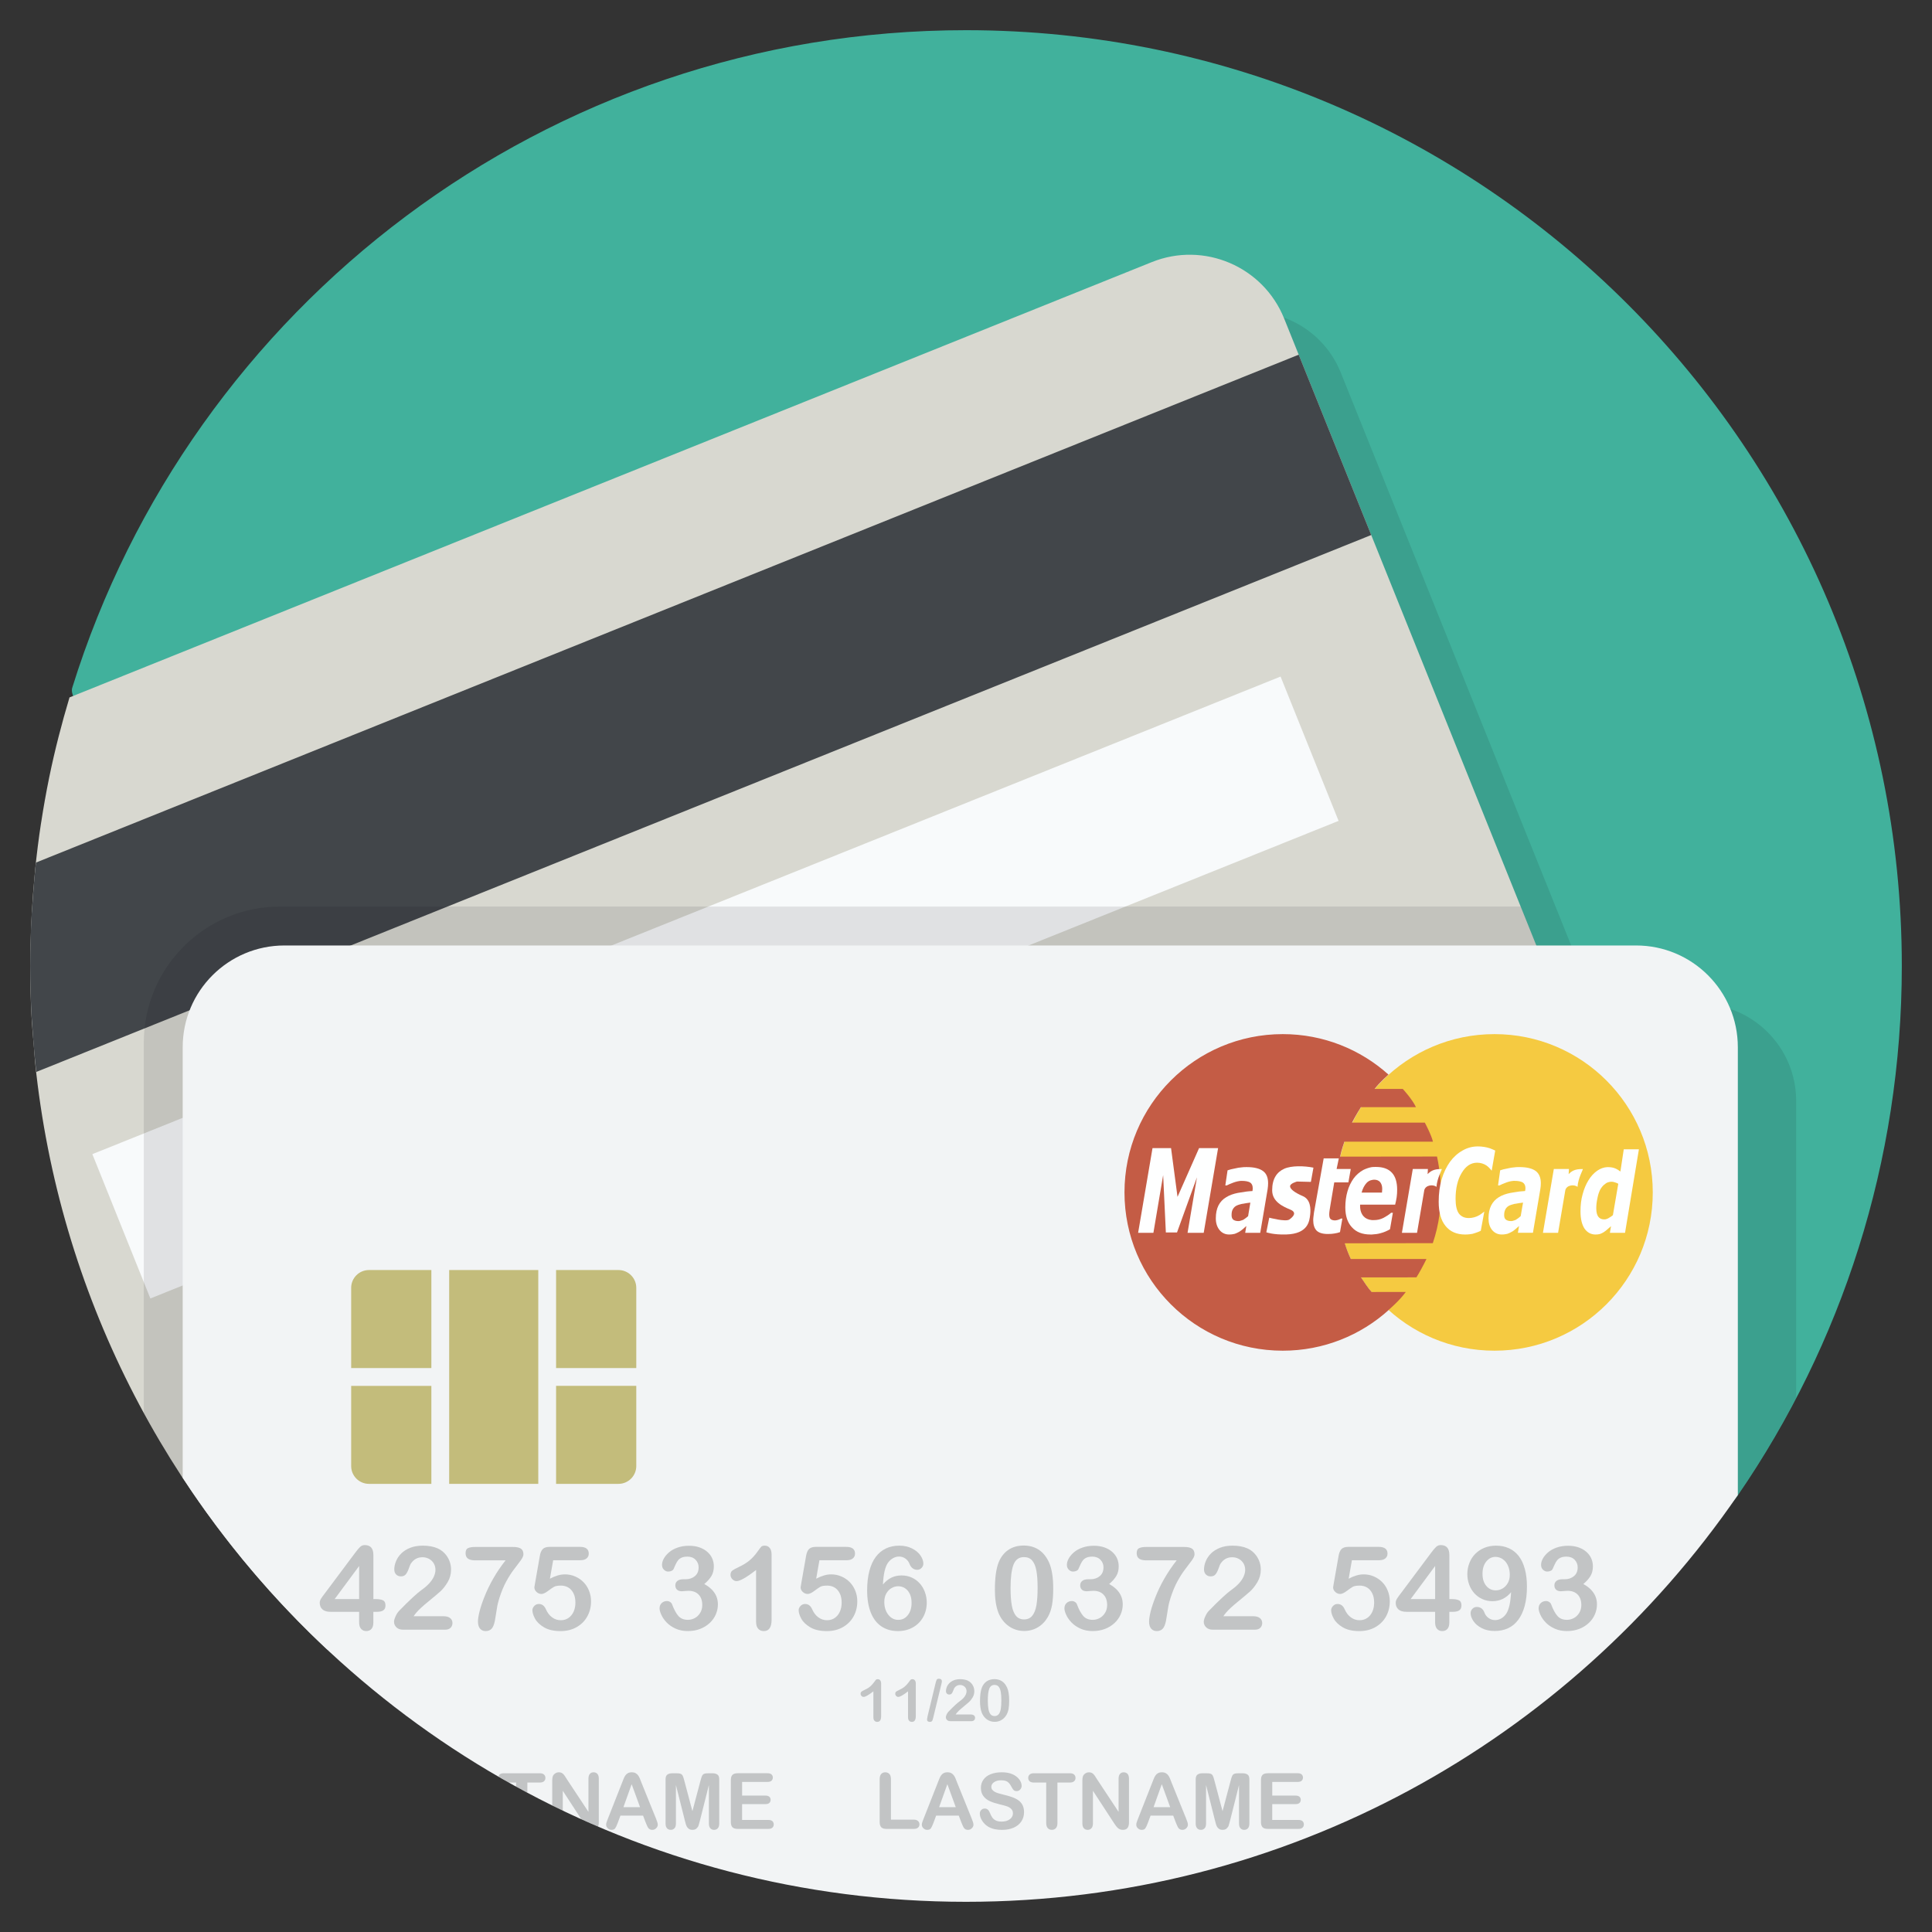 <?xml version="1.0" ?><!DOCTYPE svg  PUBLIC '-//W3C//DTD SVG 1.1//EN'  'http://www.w3.org/Graphics/SVG/1.1/DTD/svg11.dtd'><svg enable-background="new 0 0 128 128" id="Слой_1" version="1.1" viewBox="0 0 128 128" xml:space="preserve" xmlns="http://www.w3.org/2000/svg" xmlns:xlink="http://www.w3.org/1999/xlink"><rect x="0" y="0" width="128" height="128" fill="#333333" stroke="none"/><g><path d="M64,2C36.179,2,12.637,20.325,4.787,45.563c-1.812,5.824,99.182,69.766,110.356,53.494   C121.992,89.086,126,77.011,126,64C126,29.758,98.242,2,64,2z" fill="#41B19C"/><path d="M64,126c23.919,0,44.66-13.553,55-33.39V72.942c0-3.557-2.883-6.44-6.44-6.44h-6.912   L88.83,24.688c-1.327-3.3-5.078-4.898-8.377-3.571L3.133,52.215c-0.086,0.447-0.164,0.897-0.241,1.348   c-0.073,0.438-0.154,0.874-0.218,1.315c-0.068,0.459-0.119,0.924-0.176,1.386c-0.068,0.547-0.142,1.092-0.196,1.643   c-0.048,0.497-0.077,1-0.114,1.5c-0.037,0.506-0.084,1.009-0.11,1.519C2.028,61.945,2,62.969,2,64C2,98.242,29.758,126,64,126z" fill="#05090C" opacity="0.1"/><path d="M104.266,68.808L85.079,21.105c-1.39-3.455-5.317-5.129-8.771-3.739L4.605,46.205   c-0.515,1.723-0.969,3.472-1.335,5.254c-0.007,0.036-0.014,0.072-0.022,0.107c-0.193,0.948-0.363,1.903-0.512,2.866   c-0.009,0.058-0.02,0.116-0.029,0.175c-0.145,0.954-0.265,1.916-0.366,2.883c-0.02,0.192-0.034,0.385-0.053,0.577   c-0.072,0.759-0.13,1.522-0.174,2.288C2.1,60.617,2.084,60.878,2.072,61.14C2.029,62.088,2,63.041,2,64   c0,1.086,0.03,2.166,0.084,3.239c0.038,0.732,0.103,1.456,0.166,2.18c0.027,0.32,0.043,0.644,0.075,0.963   c1.565,15.309,8.71,28.959,19.356,38.91l78.845-31.712C103.981,76.19,105.655,72.263,104.266,68.808z" fill="#D8D8D0"/><path d="M86.042,23.499L2.385,57.146c-0.006,0.053-0.014,0.106-0.02,0.159c-0.099,0.938-0.174,1.883-0.234,2.832   c-0.01,0.157-0.027,0.311-0.036,0.468C2.034,61.729,2,62.86,2,64c0,1.165,0.036,2.321,0.102,3.469   c0.008,0.142,0.023,0.282,0.032,0.423c0.063,0.993,0.145,1.98,0.251,2.96c0.006,0.056,0.015,0.111,0.021,0.166l88.441-35.572   L86.042,23.499z" fill="#42464A"/><rect fill="#F8FAFB" height="84.83" transform="matrix(-0.373 -0.928 0.928 -0.373 4.359 133.795)" width="10.303" x="42.226" y="23.01"/><path d="M104.379,69.089l-3.63-9.026H18.543c-4.971,0-9.015,4.044-9.015,9.015v24.553   c3.195,5.86,7.316,11.139,12.154,15.661l79.126-31.825C104.107,76.14,105.706,72.389,104.379,69.089z" fill="#05090C" opacity="0.1"/><path d="M64,126c21.231,0,39.961-10.677,51.136-26.948v-29.67c0-3.724-3.019-6.742-6.742-6.742H18.846   c-3.724,0-6.742,3.019-6.742,6.742v28.527C23.176,114.82,42.277,126,64,126z" fill="#F2F4F5"/><rect fill="#C3BC7B" height="14.167" width="5.903" x="29.759" y="84.143"/><path d="M40.974,84.143h-4.132v6.493h5.313v-5.313C42.155,84.671,41.626,84.143,40.974,84.143z" fill="#C3BC7B"/><path d="M36.842,98.31h4.132c0.652,0,1.181-0.529,1.181-1.181v-5.313h-5.313V98.31z" fill="#C3BC7B"/><path d="M23.266,97.129c0,0.652,0.529,1.181,1.181,1.181h4.132v-6.493h-5.313V97.129z" fill="#C3BC7B"/><path d="M23.266,85.323v5.313h5.313v-6.493h-4.132C23.794,84.143,23.266,84.671,23.266,85.323z" fill="#C3BC7B"/><g opacity="0.2"><path d="M25.366,106.022c-0.117-0.053-0.272-0.079-0.466-0.079h-0.162v-2.92c0-0.438-0.191-0.657-0.574-0.657    c-0.118,0-0.219,0.04-0.304,0.119c-0.084,0.079-0.192,0.207-0.323,0.383l-2,2.675c-0.055,0.073-0.102,0.135-0.14,0.185    c-0.038,0.05-0.074,0.103-0.109,0.157s-0.062,0.106-0.079,0.155c-0.018,0.049-0.026,0.097-0.026,0.145    c0,0.186,0.06,0.333,0.179,0.441c0.12,0.108,0.299,0.162,0.538,0.162h1.894v0.702c0,0.189,0.043,0.331,0.13,0.428    c0.087,0.097,0.201,0.145,0.341,0.145c0.143,0,0.258-0.047,0.343-0.141c0.086-0.094,0.128-0.238,0.128-0.432v-0.702h0.23    c0.191,0,0.335-0.033,0.43-0.1s0.143-0.173,0.143-0.319C25.541,106.191,25.483,106.075,25.366,106.022z M23.794,105.943h-1.622    l1.622-2.192V105.943z" fill="#020507"/><path d="M29.375,107.079h-1.97c0.063-0.096,0.125-0.177,0.185-0.245c0.141-0.171,0.401-0.411,0.779-0.721    c0.379-0.309,0.648-0.536,0.809-0.681c0.161-0.145,0.319-0.345,0.474-0.6c0.155-0.255,0.232-0.539,0.232-0.851    c0-0.199-0.037-0.391-0.111-0.575c-0.074-0.185-0.178-0.348-0.311-0.489s-0.288-0.252-0.464-0.332    c-0.272-0.121-0.6-0.181-0.985-0.181c-0.319,0-0.598,0.047-0.836,0.142c-0.238,0.094-0.434,0.218-0.589,0.372    c-0.155,0.153-0.271,0.324-0.349,0.513s-0.117,0.37-0.117,0.543c0,0.143,0.042,0.257,0.125,0.34s0.187,0.125,0.313,0.125    c0.143,0,0.252-0.045,0.326-0.136c0.074-0.091,0.141-0.22,0.2-0.389c0.059-0.169,0.101-0.272,0.126-0.309    c0.189-0.289,0.448-0.434,0.777-0.434c0.156,0,0.3,0.035,0.432,0.106c0.132,0.07,0.236,0.169,0.313,0.296    c0.077,0.127,0.115,0.271,0.115,0.432c0,0.148-0.036,0.3-0.108,0.455c-0.072,0.155-0.176,0.306-0.313,0.453    s-0.309,0.294-0.515,0.44c-0.116,0.078-0.308,0.241-0.577,0.489c-0.269,0.248-0.571,0.545-0.906,0.892    c-0.081,0.086-0.155,0.203-0.223,0.353c-0.068,0.15-0.102,0.27-0.102,0.36c0,0.141,0.053,0.263,0.159,0.368    c0.106,0.104,0.253,0.157,0.441,0.157h2.777c0.166,0,0.29-0.043,0.372-0.128s0.123-0.19,0.123-0.313    c0-0.138-0.052-0.248-0.155-0.328C29.721,107.119,29.571,107.079,29.375,107.079z" fill="#020507"/><path d="M33.989,102.49h-2.513c-0.199,0-0.353,0.025-0.464,0.076c-0.111,0.05-0.166,0.162-0.166,0.336    c0,0.164,0.052,0.284,0.157,0.36s0.262,0.115,0.474,0.115h2.019c-0.317,0.402-0.591,0.807-0.821,1.213s-0.422,0.802-0.575,1.189    s-0.264,0.718-0.332,0.994c-0.068,0.277-0.102,0.496-0.102,0.657c0,0.209,0.047,0.367,0.14,0.474    c0.093,0.107,0.216,0.16,0.37,0.16c0.161,0,0.29-0.05,0.387-0.149c0.097-0.099,0.172-0.277,0.224-0.534    c0.023-0.111,0.049-0.27,0.079-0.479s0.058-0.379,0.083-0.509c0.025-0.131,0.068-0.296,0.128-0.494    c0.143-0.45,0.301-0.831,0.474-1.143c0.172-0.312,0.34-0.573,0.502-0.783c0.162-0.21,0.307-0.402,0.434-0.575    c0.127-0.174,0.191-0.313,0.191-0.419c0-0.174-0.054-0.298-0.162-0.374C34.406,102.528,34.231,102.49,33.989,102.49z" fill="#020507"/><path d="M38.653,104.817c-0.158-0.16-0.343-0.285-0.553-0.375c-0.21-0.091-0.436-0.136-0.677-0.136    c-0.302,0-0.631,0.096-0.989,0.287l0.215-1.223h1.792c0.186,0,0.327-0.04,0.423-0.121s0.143-0.186,0.143-0.317    c0-0.299-0.196-0.449-0.589-0.449h-1.992c-0.216,0-0.372,0.049-0.468,0.147c-0.096,0.098-0.161,0.255-0.196,0.472l-0.317,1.807    c-0.028,0.159-0.042,0.244-0.042,0.257c0,0.113,0.048,0.214,0.143,0.304s0.205,0.134,0.328,0.134c0.113,0,0.257-0.066,0.432-0.198    c0.175-0.132,0.309-0.225,0.402-0.277c0.093-0.053,0.248-0.079,0.464-0.079c0.176,0,0.336,0.042,0.479,0.126    c0.143,0.084,0.258,0.212,0.343,0.383c0.086,0.171,0.128,0.377,0.128,0.619c0,0.224-0.04,0.424-0.119,0.6    s-0.192,0.314-0.338,0.415c-0.146,0.101-0.316,0.151-0.509,0.151c-0.211,0-0.403-0.062-0.574-0.187s-0.307-0.299-0.407-0.523    c-0.103-0.244-0.26-0.366-0.472-0.366c-0.123,0-0.226,0.044-0.307,0.132c-0.082,0.088-0.123,0.181-0.123,0.279    c0,0.161,0.058,0.349,0.175,0.564c0.117,0.215,0.316,0.406,0.596,0.572c0.28,0.166,0.646,0.249,1.096,0.249    c0.402,0,0.758-0.088,1.066-0.264c0.308-0.176,0.544-0.414,0.707-0.713c0.164-0.299,0.245-0.631,0.245-0.996    c0-0.252-0.045-0.487-0.136-0.706C38.936,105.166,38.812,104.976,38.653,104.817z" fill="#020507"/><path d="M47.156,105.309c-0.135-0.136-0.3-0.257-0.496-0.362c0.204-0.171,0.36-0.346,0.47-0.526    c0.109-0.18,0.164-0.396,0.164-0.647c0-0.191-0.038-0.37-0.113-0.536s-0.187-0.312-0.336-0.438    c-0.148-0.126-0.323-0.222-0.524-0.289s-0.424-0.1-0.668-0.1c-0.279,0-0.532,0.04-0.758,0.119    c-0.226,0.079-0.416,0.184-0.568,0.315c-0.152,0.131-0.268,0.269-0.347,0.413c-0.079,0.145-0.119,0.282-0.119,0.413    c0,0.136,0.042,0.245,0.126,0.326c0.084,0.082,0.177,0.123,0.277,0.123c0.086,0,0.161-0.015,0.226-0.045    c0.065-0.03,0.111-0.072,0.136-0.125c0.043-0.098,0.09-0.202,0.141-0.313c0.052-0.111,0.106-0.201,0.164-0.272    s0.136-0.127,0.236-0.17c0.099-0.043,0.226-0.064,0.379-0.064c0.226,0,0.406,0.07,0.54,0.209c0.133,0.14,0.2,0.306,0.2,0.5    c0,0.254-0.084,0.449-0.251,0.585c-0.167,0.136-0.367,0.204-0.598,0.204h-0.155c-0.179,0-0.313,0.037-0.404,0.111    c-0.091,0.074-0.136,0.172-0.136,0.292c0,0.123,0.038,0.219,0.113,0.289c0.076,0.069,0.182,0.104,0.321,0.104    c0.03,0,0.098-0.005,0.204-0.015c0.106-0.01,0.184-0.015,0.234-0.015c0.287,0,0.511,0.084,0.672,0.251    c0.161,0.167,0.241,0.398,0.241,0.692c0,0.199-0.047,0.374-0.141,0.524c-0.094,0.151-0.214,0.265-0.358,0.341    s-0.295,0.115-0.451,0.115c-0.272,0-0.482-0.085-0.632-0.255s-0.29-0.43-0.421-0.779c-0.02-0.058-0.063-0.108-0.128-0.149    c-0.065-0.042-0.133-0.062-0.204-0.062c-0.141,0-0.258,0.045-0.353,0.134c-0.094,0.089-0.141,0.207-0.141,0.353    c0,0.113,0.04,0.257,0.119,0.43c0.079,0.174,0.196,0.341,0.351,0.504c0.155,0.162,0.352,0.297,0.591,0.406    s0.509,0.162,0.811,0.162c0.297,0,0.568-0.047,0.813-0.141c0.245-0.094,0.457-0.225,0.636-0.392s0.314-0.358,0.406-0.572    c0.092-0.214,0.138-0.435,0.138-0.664c0-0.191-0.034-0.369-0.102-0.534C47.392,105.595,47.29,105.445,47.156,105.309z" fill="#020507"/><path d="M50.678,102.404c-0.118,0-0.199,0.023-0.242,0.068c-0.043,0.045-0.135,0.166-0.275,0.362    c-0.141,0.196-0.302,0.374-0.485,0.532c-0.182,0.159-0.426,0.309-0.73,0.453c-0.204,0.096-0.346,0.174-0.426,0.234    c-0.081,0.06-0.121,0.155-0.121,0.283c0,0.111,0.041,0.208,0.123,0.292c0.082,0.084,0.175,0.126,0.281,0.126    c0.221,0,0.652-0.245,1.29-0.736v3.434c0,0.201,0.047,0.353,0.14,0.457s0.216,0.155,0.37,0.155c0.345,0,0.517-0.253,0.517-0.758    v-4.32c0-0.181-0.04-0.323-0.121-0.426S50.811,102.404,50.678,102.404z" fill="#020507"/><path d="M56.293,104.817c-0.158-0.16-0.343-0.285-0.553-0.375c-0.21-0.091-0.436-0.136-0.677-0.136    c-0.302,0-0.631,0.096-0.989,0.287l0.215-1.223h1.792c0.186,0,0.327-0.04,0.423-0.121s0.143-0.186,0.143-0.317    c0-0.299-0.196-0.449-0.589-0.449h-1.992c-0.216,0-0.372,0.049-0.468,0.147c-0.096,0.098-0.161,0.255-0.196,0.472l-0.317,1.807    c-0.028,0.159-0.042,0.244-0.042,0.257c0,0.113,0.048,0.214,0.143,0.304c0.096,0.089,0.205,0.134,0.328,0.134    c0.113,0,0.257-0.066,0.432-0.198c0.175-0.132,0.309-0.225,0.402-0.277c0.093-0.053,0.248-0.079,0.464-0.079    c0.176,0,0.336,0.042,0.479,0.126c0.143,0.084,0.258,0.212,0.343,0.383c0.086,0.171,0.128,0.377,0.128,0.619    c0,0.224-0.04,0.424-0.119,0.6s-0.192,0.314-0.338,0.415c-0.146,0.101-0.316,0.151-0.509,0.151c-0.211,0-0.402-0.062-0.573-0.187    c-0.171-0.125-0.307-0.299-0.408-0.523c-0.103-0.244-0.26-0.366-0.472-0.366c-0.123,0-0.226,0.044-0.307,0.132    c-0.082,0.088-0.123,0.181-0.123,0.279c0,0.161,0.058,0.349,0.175,0.564c0.117,0.215,0.316,0.406,0.596,0.572    c0.28,0.166,0.646,0.249,1.096,0.249c0.402,0,0.758-0.088,1.066-0.264c0.308-0.176,0.544-0.414,0.707-0.713    c0.164-0.299,0.245-0.631,0.245-0.996c0-0.252-0.045-0.487-0.136-0.706C56.576,105.166,56.451,104.976,56.293,104.817z" fill="#020507"/><path d="M60.924,104.892c-0.152-0.165-0.33-0.292-0.532-0.381c-0.203-0.089-0.423-0.134-0.662-0.134    c-0.249,0-0.474,0.049-0.675,0.147s-0.387,0.249-0.558,0.453c0.033-0.684,0.141-1.16,0.324-1.426    c0.091-0.131,0.202-0.235,0.334-0.311s0.265-0.115,0.398-0.115c0.166,0,0.312,0.046,0.438,0.138    c0.126,0.092,0.218,0.213,0.275,0.364c0.043,0.118,0.109,0.211,0.2,0.277c0.091,0.067,0.189,0.1,0.294,0.1    c0.121,0,0.22-0.042,0.298-0.126c0.078-0.084,0.117-0.178,0.117-0.281c0-0.171-0.062-0.35-0.187-0.536s-0.309-0.342-0.555-0.468    c-0.245-0.126-0.529-0.189-0.851-0.189c-0.335,0-0.633,0.063-0.894,0.189c-0.262,0.126-0.484,0.312-0.668,0.558    c-0.184,0.246-0.324,0.557-0.423,0.932c-0.098,0.375-0.147,0.8-0.147,1.275c0,0.584,0.081,1.077,0.243,1.481    s0.397,0.709,0.704,0.915c0.307,0.206,0.672,0.309,1.094,0.309c0.367,0,0.696-0.081,0.987-0.243s0.517-0.388,0.679-0.677    c0.162-0.289,0.243-0.611,0.243-0.966c0-0.244-0.042-0.478-0.125-0.702C61.194,105.251,61.076,105.057,60.924,104.892z     M60.145,107.009c-0.166,0.208-0.376,0.311-0.63,0.311c-0.267,0-0.488-0.113-0.664-0.34c-0.176-0.226-0.264-0.509-0.264-0.849    c0-0.211,0.043-0.396,0.13-0.553c0.087-0.157,0.201-0.277,0.343-0.36c0.142-0.083,0.291-0.125,0.447-0.125    c0.164,0,0.313,0.043,0.449,0.13c0.136,0.087,0.243,0.213,0.321,0.377c0.078,0.165,0.117,0.362,0.117,0.591    C60.394,106.529,60.311,106.801,60.145,107.009z" fill="#020507"/><path d="M69.086,102.892c-0.16-0.162-0.345-0.286-0.557-0.37c-0.211-0.084-0.446-0.126-0.706-0.126    c-0.392,0-0.73,0.095-1.013,0.285c-0.283,0.19-0.499,0.466-0.647,0.828c-0.086,0.219-0.148,0.48-0.189,0.785    c-0.04,0.304-0.06,0.646-0.06,1.026c0,0.294,0.018,0.568,0.055,0.821c0.036,0.253,0.094,0.484,0.172,0.692    c0.153,0.382,0.382,0.682,0.685,0.898c0.303,0.216,0.646,0.325,1.028,0.325c0.332,0,0.634-0.081,0.906-0.242    c0.272-0.161,0.493-0.39,0.664-0.687c0.136-0.241,0.229-0.511,0.279-0.807c0.05-0.297,0.076-0.651,0.076-1.064    c0-0.76-0.096-1.347-0.287-1.762C69.38,103.255,69.245,103.055,69.086,102.892z M68.665,106.358    c-0.053,0.299-0.145,0.529-0.275,0.69s-0.312,0.242-0.543,0.242c-0.224,0-0.401-0.077-0.532-0.232    c-0.131-0.155-0.224-0.383-0.279-0.685c-0.055-0.302-0.083-0.689-0.083-1.162c0-0.697,0.065-1.212,0.194-1.547    c0.13-0.335,0.36-0.502,0.692-0.502c0.231,0,0.413,0.075,0.543,0.224c0.131,0.15,0.224,0.371,0.279,0.664    c0.055,0.293,0.083,0.67,0.083,1.13C68.744,105.666,68.718,106.059,68.665,106.358z" fill="#020507"/><path d="M73.979,105.309c-0.135-0.136-0.3-0.257-0.496-0.362c0.204-0.171,0.36-0.346,0.47-0.526    s0.164-0.396,0.164-0.647c0-0.191-0.038-0.37-0.113-0.536c-0.075-0.166-0.187-0.312-0.336-0.438    c-0.148-0.126-0.323-0.222-0.524-0.289s-0.424-0.1-0.668-0.1c-0.279,0-0.532,0.04-0.758,0.119s-0.416,0.184-0.568,0.315    s-0.268,0.269-0.347,0.413c-0.079,0.145-0.119,0.282-0.119,0.413c0,0.136,0.042,0.245,0.126,0.326    c0.084,0.082,0.177,0.123,0.277,0.123c0.086,0,0.161-0.015,0.226-0.045c0.065-0.03,0.111-0.072,0.136-0.125    c0.043-0.098,0.09-0.202,0.141-0.313c0.052-0.111,0.106-0.201,0.164-0.272s0.136-0.127,0.236-0.17    c0.099-0.043,0.226-0.064,0.379-0.064c0.226,0,0.406,0.07,0.54,0.209c0.133,0.14,0.2,0.306,0.2,0.5    c0,0.254-0.084,0.449-0.251,0.585c-0.167,0.136-0.367,0.204-0.598,0.204h-0.155c-0.179,0-0.313,0.037-0.404,0.111    c-0.091,0.074-0.136,0.172-0.136,0.292c0,0.123,0.038,0.219,0.113,0.289c0.075,0.069,0.182,0.104,0.321,0.104    c0.03,0,0.098-0.005,0.204-0.015c0.106-0.01,0.184-0.015,0.234-0.015c0.287,0,0.511,0.084,0.672,0.251    c0.161,0.167,0.242,0.398,0.242,0.692c0,0.199-0.047,0.374-0.142,0.524c-0.094,0.151-0.214,0.265-0.358,0.341    c-0.145,0.077-0.295,0.115-0.451,0.115c-0.272,0-0.482-0.085-0.632-0.255c-0.15-0.17-0.29-0.43-0.421-0.779    c-0.02-0.058-0.063-0.108-0.128-0.149c-0.065-0.042-0.133-0.062-0.204-0.062c-0.141,0-0.258,0.045-0.353,0.134    c-0.094,0.089-0.141,0.207-0.141,0.353c0,0.113,0.04,0.257,0.119,0.43c0.079,0.174,0.196,0.341,0.351,0.504    c0.155,0.162,0.352,0.297,0.59,0.406c0.239,0.108,0.509,0.162,0.811,0.162c0.297,0,0.568-0.047,0.813-0.141    c0.245-0.094,0.457-0.225,0.636-0.392s0.314-0.358,0.406-0.572s0.138-0.435,0.138-0.664c0-0.191-0.034-0.369-0.102-0.534    C74.215,105.595,74.114,105.445,73.979,105.309z" fill="#020507"/><path d="M78.452,102.49h-2.513c-0.199,0-0.353,0.025-0.464,0.076c-0.111,0.05-0.166,0.162-0.166,0.336    c0,0.164,0.052,0.284,0.157,0.36c0.104,0.077,0.262,0.115,0.474,0.115h2.019c-0.317,0.402-0.59,0.807-0.821,1.213    s-0.422,0.802-0.575,1.189s-0.264,0.718-0.332,0.994c-0.068,0.277-0.102,0.496-0.102,0.657c0,0.209,0.047,0.367,0.14,0.474    c0.093,0.107,0.216,0.16,0.37,0.16c0.161,0,0.29-0.05,0.387-0.149s0.172-0.277,0.224-0.534c0.023-0.111,0.049-0.27,0.079-0.479    c0.03-0.209,0.058-0.379,0.083-0.509c0.025-0.131,0.068-0.296,0.128-0.494c0.143-0.45,0.301-0.831,0.474-1.143    c0.172-0.312,0.34-0.573,0.502-0.783c0.162-0.21,0.307-0.402,0.434-0.575s0.191-0.313,0.191-0.419    c0-0.174-0.054-0.298-0.162-0.374C78.869,102.528,78.694,102.49,78.452,102.49z" fill="#020507"/><path d="M83.022,107.079h-1.97c0.063-0.096,0.125-0.177,0.185-0.245c0.141-0.171,0.401-0.411,0.779-0.721    c0.379-0.309,0.648-0.536,0.809-0.681c0.161-0.145,0.319-0.345,0.474-0.6c0.155-0.255,0.232-0.539,0.232-0.851    c0-0.199-0.037-0.391-0.111-0.575c-0.074-0.185-0.178-0.348-0.311-0.489s-0.288-0.252-0.464-0.332    c-0.272-0.121-0.6-0.181-0.985-0.181c-0.319,0-0.598,0.047-0.836,0.142c-0.238,0.094-0.434,0.218-0.589,0.372    c-0.155,0.153-0.271,0.324-0.349,0.513s-0.117,0.37-0.117,0.543c0,0.143,0.042,0.257,0.125,0.34s0.187,0.125,0.313,0.125    c0.143,0,0.252-0.045,0.326-0.136c0.074-0.091,0.141-0.22,0.2-0.389c0.059-0.169,0.101-0.272,0.126-0.309    c0.189-0.289,0.448-0.434,0.777-0.434c0.156,0,0.3,0.035,0.432,0.106c0.132,0.07,0.236,0.169,0.313,0.296    c0.077,0.127,0.115,0.271,0.115,0.432c0,0.148-0.036,0.3-0.108,0.455c-0.072,0.155-0.176,0.306-0.313,0.453    s-0.309,0.294-0.515,0.44c-0.116,0.078-0.308,0.241-0.577,0.489c-0.269,0.248-0.571,0.545-0.906,0.892    c-0.081,0.086-0.155,0.203-0.223,0.353c-0.068,0.15-0.102,0.27-0.102,0.36c0,0.141,0.053,0.263,0.159,0.368    c0.106,0.104,0.253,0.157,0.441,0.157h2.777c0.166,0,0.29-0.043,0.372-0.128s0.123-0.19,0.123-0.313    c0-0.138-0.052-0.248-0.155-0.328C83.368,107.119,83.218,107.079,83.022,107.079z" fill="#020507"/><path d="M91.572,104.817c-0.159-0.16-0.343-0.285-0.553-0.375c-0.21-0.091-0.436-0.136-0.677-0.136    c-0.302,0-0.631,0.096-0.989,0.287l0.215-1.223h1.792c0.186,0,0.327-0.04,0.423-0.121s0.143-0.186,0.143-0.317    c0-0.299-0.196-0.449-0.589-0.449h-1.992c-0.216,0-0.372,0.049-0.468,0.147c-0.096,0.098-0.161,0.255-0.196,0.472l-0.317,1.807    c-0.028,0.159-0.042,0.244-0.042,0.257c0,0.113,0.048,0.214,0.143,0.304c0.096,0.089,0.205,0.134,0.328,0.134    c0.113,0,0.257-0.066,0.432-0.198c0.175-0.132,0.309-0.225,0.402-0.277c0.093-0.053,0.248-0.079,0.464-0.079    c0.176,0,0.336,0.042,0.479,0.126c0.143,0.084,0.258,0.212,0.343,0.383c0.086,0.171,0.128,0.377,0.128,0.619    c0,0.224-0.04,0.424-0.119,0.6s-0.192,0.314-0.338,0.415c-0.146,0.101-0.316,0.151-0.509,0.151c-0.211,0-0.402-0.062-0.573-0.187    c-0.171-0.125-0.307-0.299-0.408-0.523c-0.103-0.244-0.26-0.366-0.472-0.366c-0.123,0-0.226,0.044-0.307,0.132    c-0.082,0.088-0.123,0.181-0.123,0.279c0,0.161,0.059,0.349,0.175,0.564c0.117,0.215,0.316,0.406,0.596,0.572    c0.281,0.166,0.646,0.249,1.096,0.249c0.402,0,0.758-0.088,1.066-0.264s0.544-0.414,0.707-0.713    c0.164-0.299,0.245-0.631,0.245-0.996c0-0.252-0.045-0.487-0.136-0.706C91.855,105.166,91.73,104.976,91.572,104.817z" fill="#020507"/><path d="M96.652,106.022c-0.117-0.053-0.272-0.079-0.466-0.079h-0.162v-2.92c0-0.438-0.191-0.657-0.574-0.657    c-0.118,0-0.219,0.04-0.304,0.119c-0.084,0.079-0.192,0.207-0.323,0.383l-2,2.675c-0.055,0.073-0.102,0.135-0.14,0.185    c-0.038,0.05-0.074,0.103-0.109,0.157s-0.062,0.106-0.079,0.155c-0.018,0.049-0.026,0.097-0.026,0.145    c0,0.186,0.06,0.333,0.179,0.441c0.12,0.108,0.299,0.162,0.538,0.162h1.894v0.702c0,0.189,0.043,0.331,0.13,0.428    c0.087,0.097,0.201,0.145,0.341,0.145c0.143,0,0.258-0.047,0.343-0.141c0.086-0.094,0.128-0.238,0.128-0.432v-0.702h0.23    c0.191,0,0.335-0.033,0.43-0.1s0.143-0.173,0.143-0.319C96.828,106.191,96.769,106.075,96.652,106.022z M95.081,105.943h-1.622    l1.622-2.192V105.943z" fill="#020507"/><path d="M100.623,103.096c-0.174-0.225-0.387-0.397-0.641-0.515c-0.254-0.118-0.543-0.177-0.868-0.177    c-0.282,0-0.539,0.048-0.772,0.143c-0.233,0.096-0.433,0.229-0.602,0.4c-0.169,0.171-0.298,0.373-0.389,0.606    c-0.091,0.233-0.136,0.479-0.136,0.738c0,0.241,0.04,0.472,0.121,0.692s0.196,0.413,0.345,0.577    c0.15,0.165,0.327,0.293,0.532,0.385s0.426,0.138,0.662,0.138c0.249,0,0.476-0.05,0.681-0.149    c0.205-0.099,0.391-0.247,0.557-0.443c-0.035,0.682-0.143,1.157-0.324,1.426c-0.091,0.133-0.2,0.236-0.328,0.309    c-0.128,0.073-0.264,0.109-0.407,0.109c-0.161,0-0.306-0.046-0.434-0.138c-0.128-0.092-0.22-0.213-0.275-0.364    c-0.045-0.123-0.112-0.216-0.2-0.277c-0.088-0.062-0.187-0.092-0.298-0.092c-0.121,0-0.22,0.042-0.298,0.125    c-0.078,0.083-0.117,0.177-0.117,0.283c0,0.171,0.063,0.349,0.189,0.534c0.126,0.185,0.309,0.34,0.551,0.464    s0.526,0.187,0.853,0.187c0.332,0,0.629-0.061,0.891-0.183c0.262-0.122,0.486-0.308,0.673-0.558c0.187-0.25,0.33-0.56,0.428-0.928    c0.098-0.369,0.147-0.794,0.147-1.277c0-0.433-0.047-0.82-0.14-1.162C100.93,103.605,100.797,103.321,100.623,103.096z     M99.893,104.886c-0.089,0.156-0.205,0.275-0.347,0.357c-0.142,0.082-0.291,0.123-0.447,0.123c-0.254,0-0.464-0.099-0.63-0.298    s-0.249-0.465-0.249-0.8c0-0.337,0.083-0.608,0.249-0.813s0.368-0.307,0.607-0.307c0.138,0,0.266,0.03,0.383,0.091    c0.117,0.06,0.218,0.143,0.302,0.249c0.084,0.106,0.15,0.231,0.196,0.375c0.047,0.145,0.07,0.302,0.07,0.474    C100.027,104.547,99.983,104.73,99.893,104.886z" fill="#020507"/><path d="M105.395,105.309c-0.135-0.136-0.3-0.257-0.496-0.362c0.204-0.171,0.36-0.346,0.47-0.526    c0.109-0.18,0.164-0.396,0.164-0.647c0-0.191-0.038-0.37-0.113-0.536c-0.075-0.166-0.187-0.312-0.336-0.438    c-0.148-0.126-0.323-0.222-0.524-0.289s-0.424-0.1-0.668-0.1c-0.279,0-0.532,0.04-0.758,0.119    c-0.226,0.079-0.416,0.184-0.568,0.315c-0.152,0.131-0.268,0.269-0.347,0.413c-0.079,0.145-0.119,0.282-0.119,0.413    c0,0.136,0.042,0.245,0.126,0.326s0.177,0.123,0.277,0.123c0.086,0,0.161-0.015,0.226-0.045c0.065-0.03,0.111-0.072,0.136-0.125    c0.043-0.098,0.09-0.202,0.142-0.313c0.052-0.111,0.106-0.201,0.164-0.272s0.136-0.127,0.236-0.17    c0.099-0.043,0.226-0.064,0.379-0.064c0.226,0,0.406,0.07,0.54,0.209c0.133,0.14,0.2,0.306,0.2,0.5    c0,0.254-0.084,0.449-0.251,0.585c-0.167,0.136-0.367,0.204-0.598,0.204h-0.155c-0.179,0-0.313,0.037-0.404,0.111    c-0.091,0.074-0.136,0.172-0.136,0.292c0,0.123,0.038,0.219,0.113,0.289c0.076,0.069,0.182,0.104,0.321,0.104    c0.03,0,0.098-0.005,0.204-0.015c0.106-0.01,0.184-0.015,0.234-0.015c0.287,0,0.511,0.084,0.672,0.251s0.241,0.398,0.241,0.692    c0,0.199-0.047,0.374-0.141,0.524c-0.094,0.151-0.214,0.265-0.358,0.341c-0.145,0.077-0.295,0.115-0.451,0.115    c-0.272,0-0.482-0.085-0.632-0.255s-0.29-0.43-0.421-0.779c-0.02-0.058-0.063-0.108-0.128-0.149    c-0.065-0.042-0.133-0.062-0.204-0.062c-0.141,0-0.258,0.045-0.353,0.134c-0.094,0.089-0.141,0.207-0.141,0.353    c0,0.113,0.04,0.257,0.119,0.43c0.079,0.174,0.196,0.341,0.351,0.504c0.155,0.162,0.352,0.297,0.591,0.406    s0.509,0.162,0.811,0.162c0.297,0,0.568-0.047,0.813-0.141c0.245-0.094,0.457-0.225,0.636-0.392s0.314-0.358,0.406-0.572    c0.092-0.214,0.138-0.435,0.138-0.664c0-0.191-0.034-0.369-0.102-0.534C105.63,105.595,105.529,105.445,105.395,105.309z" fill="#020507"/><path d="M58.157,111.25c-0.059,0-0.099,0.011-0.121,0.034s-0.067,0.083-0.138,0.181    c-0.07,0.098-0.152,0.187-0.243,0.266c-0.091,0.079-0.213,0.155-0.365,0.226c-0.102,0.048-0.173,0.087-0.213,0.117    c-0.04,0.03-0.06,0.077-0.06,0.141c0,0.055,0.02,0.104,0.061,0.147c0.041,0.042,0.088,0.063,0.141,0.063    c0.111,0,0.326-0.123,0.645-0.368v1.717c0,0.101,0.023,0.177,0.07,0.228c0.047,0.052,0.108,0.077,0.185,0.077    c0.172,0,0.258-0.126,0.258-0.379v-2.16c0-0.091-0.02-0.162-0.06-0.213C58.277,111.276,58.224,111.25,58.157,111.25z" fill="#020507"/><path d="M60.453,111.25c-0.059,0-0.099,0.011-0.121,0.034s-0.067,0.083-0.138,0.181s-0.152,0.187-0.243,0.266    c-0.091,0.079-0.213,0.155-0.365,0.226c-0.102,0.048-0.173,0.087-0.213,0.117c-0.04,0.03-0.06,0.077-0.06,0.141    c0,0.055,0.02,0.104,0.061,0.147c0.041,0.042,0.088,0.063,0.141,0.063c0.111,0,0.326-0.123,0.645-0.368v1.717    c0,0.101,0.023,0.177,0.07,0.228c0.047,0.052,0.108,0.077,0.185,0.077c0.172,0,0.258-0.126,0.258-0.379v-2.16    c0-0.091-0.02-0.162-0.06-0.213C60.573,111.276,60.52,111.25,60.453,111.25z" fill="#020507"/><path d="M62.208,111.22c-0.073,0-0.122,0.021-0.147,0.064c-0.025,0.043-0.052,0.122-0.079,0.238l-0.526,2.175    c-0.025,0.116-0.038,0.188-0.038,0.217c0,0.111,0.064,0.166,0.192,0.166c0.052,0,0.091-0.012,0.118-0.035    c0.027-0.023,0.048-0.056,0.06-0.097c0.014-0.042,0.029-0.098,0.047-0.17l0.528-2.175c0.026-0.103,0.04-0.174,0.04-0.213    c0-0.053-0.017-0.094-0.05-0.125C62.318,111.235,62.271,111.22,62.208,111.22z" fill="#020507"/><path d="M64.298,113.588h-0.985c0.031-0.048,0.062-0.089,0.092-0.123c0.07-0.086,0.2-0.206,0.39-0.36    c0.189-0.155,0.324-0.268,0.404-0.341c0.081-0.072,0.159-0.172,0.237-0.299c0.077-0.128,0.116-0.27,0.116-0.426    c0-0.099-0.019-0.196-0.055-0.287c-0.038-0.093-0.089-0.174-0.156-0.245s-0.144-0.126-0.232-0.166    c-0.136-0.06-0.3-0.091-0.492-0.091c-0.16,0-0.299,0.023-0.418,0.071c-0.119,0.047-0.218,0.109-0.294,0.185    c-0.078,0.077-0.136,0.162-0.175,0.257c-0.039,0.094-0.058,0.185-0.058,0.272c0,0.072,0.021,0.128,0.062,0.17    s0.094,0.062,0.157,0.062c0.072,0,0.126-0.023,0.163-0.068s0.07-0.11,0.101-0.194c0.029-0.084,0.05-0.136,0.063-0.155    c0.094-0.145,0.224-0.217,0.389-0.217c0.078,0,0.15,0.018,0.216,0.053c0.065,0.035,0.118,0.085,0.156,0.148    c0.038,0.064,0.058,0.135,0.058,0.216c0,0.074-0.018,0.15-0.054,0.227c-0.035,0.078-0.088,0.153-0.156,0.226    c-0.069,0.074-0.155,0.147-0.258,0.22c-0.058,0.039-0.154,0.121-0.289,0.244c-0.135,0.125-0.286,0.273-0.453,0.447    c-0.04,0.043-0.077,0.102-0.111,0.176c-0.034,0.075-0.051,0.135-0.051,0.18c0,0.07,0.026,0.132,0.079,0.184    c0.053,0.052,0.126,0.078,0.221,0.078h1.389c0.083,0,0.145-0.021,0.186-0.064c0.04-0.043,0.061-0.095,0.061-0.157    c0-0.069-0.026-0.124-0.077-0.164C64.471,113.608,64.396,113.588,64.298,113.588z" fill="#020507"/><path d="M66.514,111.495c-0.081-0.082-0.173-0.143-0.279-0.185c-0.106-0.042-0.223-0.063-0.353-0.063    c-0.196,0-0.365,0.048-0.507,0.143c-0.141,0.095-0.249,0.233-0.323,0.414c-0.043,0.109-0.074,0.24-0.094,0.392    c-0.02,0.152-0.03,0.323-0.03,0.513c0,0.147,0.009,0.284,0.028,0.41c0.018,0.127,0.047,0.242,0.086,0.346    c0.077,0.191,0.191,0.341,0.342,0.449s0.323,0.162,0.514,0.162c0.166,0,0.317-0.04,0.453-0.121    c0.136-0.081,0.247-0.195,0.332-0.343c0.068-0.121,0.114-0.255,0.14-0.404c0.025-0.148,0.038-0.326,0.038-0.532    c0-0.38-0.048-0.674-0.143-0.881C66.661,111.676,66.593,111.576,66.514,111.495z M66.303,113.228    c-0.026,0.15-0.072,0.265-0.138,0.345c-0.065,0.081-0.156,0.121-0.272,0.121c-0.112,0-0.201-0.039-0.266-0.116    c-0.065-0.078-0.112-0.192-0.14-0.343c-0.028-0.151-0.042-0.345-0.042-0.581c0-0.348,0.032-0.606,0.097-0.773    c0.064-0.167,0.18-0.251,0.346-0.251c0.116,0,0.206,0.038,0.272,0.112c0.065,0.076,0.112,0.186,0.14,0.332    c0.028,0.147,0.042,0.335,0.042,0.565C66.343,112.882,66.33,113.078,66.303,113.228z" fill="#020507"/><path d="M35.752,118.099c0.128,0,0.223-0.028,0.287-0.084c0.064-0.056,0.096-0.13,0.096-0.223    c0-0.092-0.031-0.167-0.094-0.224c-0.063-0.057-0.159-0.086-0.288-0.086h-2.375c-0.123,0-0.216,0.028-0.28,0.083    c-0.04,0.034-0.045,0.091-0.06,0.14c0.228,0.131,0.454,0.264,0.684,0.393h0.472v0.271c0.246,0.135,0.496,0.265,0.745,0.397v-0.669    H35.752z" fill="#020507"/><path d="M39.673,117.847c0-0.143-0.031-0.25-0.093-0.321c-0.062-0.071-0.147-0.107-0.254-0.107    c-0.104,0-0.187,0.036-0.248,0.107c-0.061,0.071-0.092,0.178-0.092,0.321v2.193l-1.436-2.173c-0.04-0.064-0.079-0.125-0.117-0.184    c-0.038-0.058-0.075-0.106-0.111-0.143c-0.036-0.037-0.078-0.066-0.126-0.088s-0.105-0.033-0.172-0.033    c-0.086,0-0.165,0.024-0.239,0.072c-0.074,0.048-0.126,0.109-0.158,0.185c-0.027,0.069-0.04,0.164-0.04,0.284v1.652    c0.234,0.115,0.464,0.236,0.699,0.348v-1.316l1.217,1.867c0.372,0.168,0.74,0.344,1.117,0.505    c0.031-0.073,0.053-0.158,0.053-0.269V117.847z" fill="#020507"/><path d="M42.503,118.116c-0.045-0.119-0.082-0.214-0.112-0.286c-0.03-0.071-0.065-0.138-0.108-0.2    c-0.043-0.062-0.099-0.113-0.169-0.152s-0.157-0.059-0.26-0.059c-0.103,0-0.188,0.02-0.258,0.059    c-0.07,0.04-0.126,0.091-0.169,0.155c-0.043,0.064-0.083,0.144-0.121,0.24s-0.07,0.179-0.097,0.248l-0.943,2.395    c-0.038,0.096-0.066,0.17-0.083,0.224s-0.025,0.106-0.025,0.156c0,0.087,0.036,0.165,0.108,0.234s0.155,0.103,0.249,0.103    c0.111,0,0.191-0.032,0.239-0.097c0.048-0.065,0.108-0.189,0.176-0.374l0.176-0.473h1.499l0.176,0.463    c0.023,0.057,0.052,0.123,0.084,0.198c0.033,0.075,0.063,0.13,0.092,0.166c0.028,0.036,0.064,0.065,0.106,0.086    s0.092,0.031,0.151,0.031c0.101,0,0.187-0.036,0.258-0.107c0.071-0.071,0.107-0.15,0.107-0.235c0-0.082-0.038-0.214-0.113-0.395    L42.503,118.116z M41.303,119.729l0.546-1.522l0.556,1.522H41.303z" fill="#020507"/><path d="M47.187,117.482h-0.231c-0.139,0-0.24,0.013-0.303,0.038c-0.063,0.025-0.109,0.07-0.14,0.136    c-0.03,0.065-0.065,0.172-0.103,0.319l-0.536,2.02l-0.536-2.02c-0.038-0.148-0.073-0.254-0.103-0.319    c-0.03-0.065-0.077-0.111-0.14-0.136c-0.063-0.025-0.164-0.038-0.303-0.038h-0.231c-0.143,0-0.256,0.028-0.34,0.084    s-0.126,0.165-0.126,0.326v2.918c0,0.143,0.032,0.248,0.096,0.318c0.064,0.07,0.146,0.104,0.247,0.104    c0.104,0,0.187-0.035,0.25-0.106s0.094-0.176,0.094-0.317v-2.546l0.591,2.349c0.02,0.077,0.04,0.152,0.059,0.223    s0.046,0.136,0.079,0.195s0.081,0.107,0.141,0.145c0.06,0.038,0.134,0.057,0.221,0.057c0.116,0,0.206-0.03,0.272-0.088    c0.065-0.059,0.11-0.124,0.135-0.195c0.025-0.071,0.056-0.183,0.094-0.336l0.591-2.349v2.546c0,0.141,0.032,0.247,0.096,0.317    c0.064,0.07,0.145,0.106,0.244,0.106c0.106,0,0.19-0.035,0.253-0.106s0.094-0.176,0.094-0.317v-2.918    c0-0.161-0.042-0.27-0.126-0.326C47.443,117.511,47.329,117.482,47.187,117.482z" fill="#020507"/><path d="M50.907,120.576h-1.741v-1.049h1.549c0.116,0,0.201-0.026,0.257-0.079    c0.055-0.053,0.083-0.121,0.083-0.205c0-0.084-0.028-0.152-0.084-0.203c-0.056-0.051-0.141-0.077-0.255-0.077h-1.549v-0.906h1.683    c0.119,0,0.208-0.026,0.265-0.079s0.087-0.123,0.087-0.21c0-0.086-0.029-0.155-0.087-0.208c-0.058-0.053-0.147-0.079-0.265-0.079    h-1.972c-0.106,0-0.192,0.016-0.26,0.047c-0.068,0.031-0.118,0.081-0.15,0.148c-0.032,0.068-0.048,0.155-0.048,0.263v2.772    c0,0.161,0.036,0.277,0.107,0.35c0.071,0.072,0.188,0.108,0.351,0.108h2.03c0.118,0,0.206-0.027,0.265-0.082    c0.06-0.055,0.089-0.125,0.089-0.213c0-0.091-0.03-0.163-0.089-0.218C51.113,120.604,51.025,120.576,50.907,120.576z" fill="#020507"/><path d="M60.541,120.556h-1.514v-2.684c0-0.153-0.035-0.266-0.104-0.341s-0.16-0.112-0.273-0.112    c-0.111,0-0.2,0.038-0.268,0.113c-0.068,0.075-0.102,0.189-0.102,0.34v2.84c0,0.161,0.036,0.277,0.107,0.35    c0.071,0.072,0.188,0.108,0.351,0.108h1.804c0.123,0,0.216-0.028,0.279-0.084c0.064-0.056,0.096-0.13,0.096-0.22    c0-0.089-0.032-0.163-0.097-0.221C60.754,120.586,60.662,120.556,60.541,120.556z" fill="#020507"/><path d="M63.419,118.116c-0.045-0.119-0.082-0.214-0.112-0.286c-0.03-0.071-0.065-0.138-0.108-0.2    c-0.043-0.062-0.099-0.113-0.169-0.152s-0.157-0.059-0.26-0.059c-0.102,0-0.188,0.02-0.258,0.059s-0.126,0.091-0.169,0.155    c-0.043,0.064-0.083,0.144-0.121,0.24c-0.038,0.096-0.07,0.179-0.097,0.248l-0.943,2.395c-0.038,0.096-0.066,0.17-0.083,0.224    s-0.025,0.106-0.025,0.156c0,0.087,0.036,0.165,0.108,0.234s0.155,0.103,0.249,0.103c0.111,0,0.191-0.032,0.239-0.097    c0.048-0.065,0.108-0.189,0.176-0.374l0.176-0.473h1.499l0.176,0.463c0.023,0.057,0.052,0.123,0.084,0.198    c0.033,0.075,0.063,0.13,0.092,0.166c0.028,0.036,0.063,0.065,0.106,0.086c0.042,0.021,0.092,0.031,0.151,0.031    c0.101,0,0.187-0.036,0.258-0.107c0.071-0.071,0.107-0.15,0.107-0.235c0-0.082-0.038-0.214-0.113-0.395L63.419,118.116z     M62.219,119.729l0.546-1.522l0.556,1.522H62.219z" fill="#020507"/><path d="M67.47,119.273c-0.118-0.084-0.262-0.155-0.43-0.214c-0.169-0.058-0.357-0.113-0.565-0.161    c-0.166-0.042-0.285-0.074-0.357-0.096c-0.072-0.022-0.143-0.052-0.214-0.091c-0.07-0.038-0.126-0.085-0.166-0.138    c-0.04-0.053-0.06-0.118-0.06-0.191c0-0.119,0.059-0.221,0.177-0.306s0.274-0.127,0.467-0.127c0.208,0,0.359,0.039,0.453,0.117    c0.094,0.078,0.174,0.187,0.242,0.326c0.052,0.097,0.1,0.167,0.145,0.21c0.045,0.043,0.109,0.064,0.195,0.064    c0.094,0,0.172-0.036,0.235-0.107s0.094-0.152,0.094-0.24c0-0.097-0.025-0.197-0.076-0.299s-0.13-0.2-0.239-0.293    c-0.109-0.093-0.246-0.168-0.411-0.224c-0.165-0.056-0.361-0.084-0.587-0.084c-0.284,0-0.53,0.042-0.74,0.127    s-0.37,0.206-0.48,0.364s-0.166,0.338-0.166,0.541c0,0.213,0.052,0.391,0.157,0.535c0.105,0.143,0.247,0.257,0.425,0.34    s0.401,0.155,0.665,0.218c0.198,0.045,0.356,0.088,0.474,0.128c0.118,0.04,0.214,0.099,0.289,0.175s0.112,0.175,0.112,0.298    c0,0.154-0.069,0.283-0.208,0.386c-0.138,0.103-0.318,0.155-0.54,0.155c-0.161,0-0.291-0.026-0.39-0.077    c-0.099-0.051-0.175-0.116-0.23-0.195c-0.055-0.079-0.105-0.177-0.152-0.294c-0.038-0.099-0.085-0.174-0.14-0.224    c-0.055-0.05-0.121-0.076-0.2-0.076c-0.097,0-0.177,0.032-0.24,0.097c-0.063,0.065-0.094,0.142-0.094,0.233    c0,0.156,0.052,0.316,0.157,0.482c0.105,0.165,0.241,0.297,0.409,0.396c0.236,0.138,0.536,0.206,0.901,0.206    c0.304,0,0.566-0.05,0.787-0.151c0.221-0.101,0.389-0.24,0.504-0.418c0.115-0.178,0.172-0.378,0.172-0.601    c0-0.186-0.033-0.343-0.099-0.472C67.681,119.463,67.588,119.357,67.47,119.273z" fill="#020507"/><path d="M70.875,117.482H68.5c-0.123,0-0.216,0.028-0.281,0.083c-0.065,0.055-0.097,0.131-0.097,0.226    c0,0.092,0.031,0.167,0.093,0.223s0.157,0.084,0.284,0.084h0.815v2.679c0,0.153,0.035,0.267,0.104,0.342    c0.07,0.076,0.16,0.113,0.27,0.113c0.109,0,0.198-0.037,0.267-0.112s0.103-0.189,0.103-0.343v-2.679h0.815    c0.128,0,0.223-0.028,0.287-0.084c0.063-0.056,0.096-0.13,0.096-0.223c0-0.092-0.031-0.167-0.094-0.224    C71.1,117.511,71.004,117.482,70.875,117.482z" fill="#020507"/><path d="M74.449,117.42c-0.104,0-0.187,0.036-0.248,0.107c-0.061,0.071-0.092,0.178-0.092,0.321v2.193    l-1.436-2.173c-0.04-0.064-0.079-0.125-0.117-0.184c-0.038-0.058-0.075-0.106-0.111-0.143s-0.078-0.066-0.126-0.088    s-0.105-0.033-0.172-0.033c-0.086,0-0.165,0.024-0.239,0.072c-0.074,0.048-0.126,0.109-0.158,0.185    c-0.027,0.069-0.04,0.164-0.04,0.284v2.845c0,0.139,0.032,0.245,0.096,0.318c0.064,0.073,0.148,0.109,0.254,0.109    c0.102,0,0.186-0.036,0.252-0.108c0.065-0.072,0.098-0.179,0.098-0.319v-2.161l1.401,2.148c0.04,0.058,0.081,0.116,0.121,0.172    c0.04,0.056,0.084,0.105,0.131,0.147c0.047,0.042,0.097,0.072,0.151,0.092s0.114,0.029,0.181,0.029    c0.269,0,0.403-0.162,0.403-0.485v-2.9c0-0.143-0.031-0.25-0.093-0.321C74.641,117.455,74.557,117.42,74.449,117.42z" fill="#020507"/><path d="M77.626,118.116c-0.045-0.119-0.082-0.214-0.112-0.286c-0.03-0.071-0.065-0.138-0.108-0.2    s-0.099-0.113-0.169-0.152c-0.07-0.04-0.157-0.059-0.26-0.059c-0.102,0-0.188,0.02-0.258,0.059s-0.126,0.091-0.169,0.155    c-0.043,0.064-0.083,0.144-0.121,0.24c-0.038,0.096-0.07,0.179-0.097,0.248l-0.943,2.395c-0.038,0.096-0.066,0.17-0.083,0.224    s-0.025,0.106-0.025,0.156c0,0.087,0.036,0.165,0.108,0.234s0.155,0.103,0.249,0.103c0.111,0,0.191-0.032,0.239-0.097    c0.048-0.065,0.108-0.189,0.176-0.374l0.176-0.473h1.499l0.176,0.463c0.023,0.057,0.052,0.123,0.084,0.198    c0.033,0.075,0.064,0.13,0.092,0.166c0.028,0.036,0.063,0.065,0.106,0.086c0.042,0.021,0.092,0.031,0.151,0.031    c0.101,0,0.187-0.036,0.258-0.107c0.071-0.071,0.107-0.15,0.107-0.235c0-0.082-0.038-0.214-0.113-0.395L77.626,118.116z     M76.426,119.729l0.546-1.522l0.556,1.522H76.426z" fill="#020507"/><path d="M82.31,117.482h-0.231c-0.139,0-0.24,0.013-0.303,0.038s-0.109,0.07-0.14,0.136    c-0.03,0.065-0.065,0.172-0.103,0.319l-0.536,2.02l-0.536-2.02c-0.038-0.148-0.073-0.254-0.103-0.319    c-0.03-0.065-0.077-0.111-0.14-0.136s-0.164-0.038-0.303-0.038h-0.231c-0.143,0-0.256,0.028-0.34,0.084    c-0.084,0.056-0.126,0.165-0.126,0.326v2.918c0,0.143,0.032,0.248,0.096,0.318c0.064,0.07,0.146,0.104,0.247,0.104    c0.104,0,0.187-0.035,0.25-0.106c0.063-0.07,0.094-0.176,0.094-0.317v-2.546l0.591,2.349c0.02,0.077,0.04,0.152,0.059,0.223    c0.019,0.071,0.046,0.136,0.079,0.195s0.081,0.107,0.141,0.145c0.06,0.038,0.134,0.057,0.221,0.057    c0.116,0,0.206-0.03,0.272-0.088c0.065-0.059,0.11-0.124,0.135-0.195c0.025-0.071,0.056-0.183,0.094-0.336l0.591-2.349v2.546    c0,0.141,0.032,0.247,0.096,0.317s0.145,0.106,0.244,0.106c0.106,0,0.19-0.035,0.253-0.106c0.063-0.07,0.094-0.176,0.094-0.317    v-2.918c0-0.161-0.042-0.27-0.126-0.326C82.566,117.511,82.453,117.482,82.31,117.482z" fill="#020507"/><path d="M86.03,120.576h-1.741v-1.049h1.549c0.116,0,0.201-0.026,0.257-0.079c0.055-0.053,0.083-0.121,0.083-0.205    c0-0.084-0.028-0.152-0.084-0.203c-0.056-0.051-0.142-0.077-0.255-0.077h-1.549v-0.906h1.683c0.119,0,0.208-0.026,0.265-0.079    s0.087-0.123,0.087-0.21c0-0.086-0.029-0.155-0.087-0.208c-0.058-0.053-0.147-0.079-0.265-0.079H84    c-0.106,0-0.192,0.016-0.26,0.047c-0.068,0.031-0.118,0.081-0.15,0.148c-0.032,0.068-0.048,0.155-0.048,0.263v2.772    c0,0.161,0.036,0.277,0.107,0.35c0.071,0.072,0.188,0.108,0.351,0.108h2.03c0.118,0,0.206-0.027,0.265-0.082    c0.06-0.055,0.089-0.125,0.089-0.213c0-0.091-0.03-0.163-0.089-0.218C86.236,120.604,86.148,120.576,86.03,120.576z" fill="#020507"/></g><path d="M88.527,79c0-5.792,4.695-10.487,10.487-10.487c5.792,0,10.486,4.695,10.486,10.487   c0,5.791-4.694,10.487-10.486,10.487C93.222,89.487,88.527,84.791,88.527,79L88.527,79z" fill="#F5CA41"/><path d="M91.99,71.194c0.005,0-0.549,0.479-0.919,0.949h1.866c0,0,0.638,0.69,0.874,1.21h-3.647   c0,0-0.353,0.555-0.588,1.025h4.823c0,0,0.441,0.825,0.537,1.261H89.07c0,0-0.201,0.571-0.285,0.992l6.42-0.008   c0.176,0.806,0.605,3.15-0.278,5.74l-5.832,0.008c0.093,0.31,0.252,0.731,0.403,1.041h5.009c-0.202,0.421-0.497,0.95-0.665,1.216   l-3.672,0.003c0.194,0.294,0.504,0.756,0.706,0.967l2.261-0.001c-0.424,0.586-1.143,1.193-1.143,1.193h-0.018L92,86.796   c-1.857,1.673-4.317,2.691-7.014,2.691C79.195,89.487,74.5,84.791,74.5,79c0-5.792,4.695-10.487,10.487-10.487   C87.678,68.513,90.133,69.527,91.99,71.194L91.99,71.194z" fill="#C45C45"/><path d="M87.019,77.36l-0.169,0.943l-0.92-0.023c0,0-0.46,0.12-0.46,0.314c0,0.193,0.339,0.436,0.847,0.653   c0.509,0.219,0.533,0.823,0.484,1.234c-0.048,0.411-0.121,1.265-1.597,1.307c-0.847,0.024-1.307-0.145-1.307-0.145l0.194-0.968   c0,0,1.089,0.291,1.331,0.121c0.242-0.169,0.532-0.46,0.072-0.653c-0.46-0.193-1.21-0.509-1.21-1.282   c0-0.774,0.315-1.21,0.799-1.428C85.567,77.215,86.414,77.239,87.019,77.36L87.019,77.36z" fill="#FEFFFF"/><polygon fill="#FEFFFF" points="79.749,81.677 78.679,81.677 79.301,78 77.979,81.655 77.241,81.655 77.062,77.853 76.416,81.677    75.404,81.677 76.357,76.065 77.585,76.065 78.014,79.296 79.442,76.065 80.702,76.065 79.749,81.677  "/><path d="M87.974,81.755c-0.348,0-0.597-0.078-0.746-0.225c-0.15-0.157-0.224-0.394-0.224-0.697   c0-0.079,0.008-0.157,0.017-0.226c0.008-0.078,0.025-0.167,0.033-0.269l0.643-3.591h1.003l-0.146,0.701h0.937l-0.157,0.888h-0.937   l-0.257,1.531c-0.017,0.1-0.033,0.201-0.05,0.313c-0.016,0.102-0.025,0.204-0.025,0.27c0,0.157,0.025,0.259,0.091,0.315   c0.058,0.056,0.158,0.09,0.29,0.09c0.05,0,0.116-0.012,0.199-0.034c0.083-0.033,0.158-0.056,0.208-0.09h0.083l-0.158,0.9   c-0.116,0.045-0.232,0.067-0.356,0.089C88.298,81.744,88.149,81.755,87.974,81.755L87.974,81.755z" fill="#FEFFFF"/><path d="M95.172,78.631c-0.219-0.169-0.707-0.135-0.808,0.212l-0.481,2.834H92.88l0.721-4.228h1.002l-0.021,0.341   c0.191-0.191,0.403-0.353,0.94-0.337C95.557,77.455,95.198,78.082,95.172,78.631L95.172,78.631z" fill="#FEFFFF"/><path d="M97.067,81.79c-0.556,0-0.996-0.191-1.293-0.563c-0.307-0.37-0.457-0.91-0.457-1.608   c0-0.551,0.067-1.046,0.199-1.496c0.132-0.45,0.324-0.832,0.555-1.158c0.233-0.314,0.507-0.562,0.831-0.742   c0.313-0.181,0.654-0.27,1.01-0.27c0.281,0,0.548,0.045,0.797,0.124c0.12,0.041,0.352,0.151,0.352,0.151l-0.233,1.333   c-0.116-0.148-0.232-0.264-0.351-0.348c-0.174-0.112-0.382-0.181-0.614-0.181c-0.414,0-0.754,0.226-1.02,0.675   c-0.273,0.45-0.407,1.024-0.407,1.721c0,0.45,0.075,0.776,0.224,0.978c0.149,0.191,0.365,0.293,0.647,0.293   c0.256,0,0.496-0.069,0.721-0.202c0.106-0.07,0.209-0.143,0.311-0.227l-0.234,1.273c0,0-0.121,0.059-0.178,0.079   c-0.14,0.056-0.264,0.089-0.372,0.123C97.44,81.766,97.274,81.79,97.067,81.79L97.067,81.79z" fill="#FEFFFF"/><path d="M82.217,81.53c-0.041,0.034-0.083,0.056-0.116,0.079c-0.108,0.056-0.199,0.101-0.29,0.134   c-0.091,0.022-0.216,0.046-0.381,0.046c-0.257,0-0.473-0.102-0.63-0.293c-0.166-0.204-0.249-0.462-0.249-0.776   c0-0.337,0.058-0.619,0.174-0.854c0.116-0.226,0.289-0.418,0.522-0.552c0.215-0.134,0.473-0.224,0.763-0.281L82.217,79   c0.24-0.045,0.489-0.078,0.763-0.09c0-0.022,0-0.045,0.008-0.078c0.008-0.033,0.008-0.067,0.008-0.112   c0-0.18-0.058-0.304-0.183-0.383c-0.125-0.067-0.307-0.101-0.547-0.101h-0.05c-0.149,0.011-0.315,0.045-0.497,0.112   c-0.199,0.079-0.349,0.135-0.448,0.191h-0.091l0.149-1.001c0.116-0.045,0.298-0.09,0.539-0.135   c0.116-0.034,0.232-0.045,0.348-0.057c0.125-0.023,0.257-0.023,0.382-0.023c0.489,0,0.846,0.09,1.077,0.259   c0.232,0.169,0.34,0.439,0.34,0.81c0,0.045,0,0.112-0.008,0.192c-0.008,0.079-0.017,0.147-0.025,0.213l-0.488,2.879h-0.996   l0.075-0.45c-0.058,0.056-0.141,0.124-0.224,0.203C82.3,81.463,82.259,81.497,82.217,81.53L82.217,81.53z M82.217,79.777   c-0.108,0.023-0.199,0.056-0.274,0.09c-0.116,0.055-0.199,0.134-0.257,0.235c-0.066,0.102-0.091,0.236-0.091,0.405   c0,0.147,0.042,0.247,0.116,0.304c0.083,0.056,0.191,0.09,0.348,0.09c0.05,0,0.1-0.011,0.158-0.034   c0.05-0.01,0.1-0.033,0.158-0.056c0.108-0.067,0.215-0.147,0.315-0.236l0.149-0.9c-0.174,0.023-0.348,0.045-0.497,0.079   C82.3,79.754,82.259,79.765,82.217,79.777L82.217,79.777z" fill="#FEFFFF"/><path d="M90.888,78.179c-0.132,0.023-0.257,0.09-0.356,0.202c-0.141,0.158-0.249,0.361-0.323,0.631h0.679h0.672   c0-0.045,0.008-0.079,0.008-0.124c0-0.033,0.008-0.078,0.008-0.112c0-0.204-0.05-0.349-0.141-0.462   c-0.091-0.1-0.215-0.156-0.39-0.156C90.996,78.157,90.938,78.168,90.888,78.179L90.888,78.179z M90.888,80.834h0.15   c0.216,0,0.423-0.045,0.622-0.147c0.19-0.102,0.365-0.213,0.505-0.337h0.116l-0.19,1.09c-0.19,0.114-0.398,0.203-0.613,0.259   c-0.183,0.056-0.382,0.079-0.589,0.09h-0.091c-0.539,0-0.945-0.158-1.236-0.484c-0.29-0.315-0.431-0.754-0.431-1.315   c0-0.383,0.05-0.742,0.142-1.058c0.091-0.326,0.232-0.607,0.406-0.855c0.174-0.236,0.382-0.415,0.638-0.562   c0.183-0.09,0.374-0.157,0.572-0.192c0.091-0.01,0.182-0.01,0.274-0.01c0.465,0,0.813,0.123,1.053,0.381   c0.232,0.248,0.349,0.63,0.349,1.125c0,0.169-0.008,0.337-0.033,0.507c-0.025,0.156-0.058,0.326-0.1,0.483h-1.543h-0.779v0.045   V79.9c0,0.293,0.083,0.518,0.232,0.686C90.466,80.722,90.648,80.811,90.888,80.834L90.888,80.834z" fill="#FEFFFF"/><path d="M100.284,81.53c-0.041,0.034-0.083,0.056-0.124,0.079c-0.099,0.056-0.198,0.101-0.289,0.134   c-0.091,0.022-0.217,0.046-0.374,0.046c-0.266,0-0.473-0.102-0.638-0.293c-0.166-0.204-0.241-0.462-0.241-0.776   c0-0.337,0.058-0.619,0.175-0.854c0.115-0.226,0.289-0.418,0.514-0.552c0.215-0.134,0.472-0.224,0.77-0.281   c0.067-0.012,0.133-0.023,0.207-0.034c0.233-0.045,0.49-0.078,0.756-0.09c0.008-0.022,0.008-0.045,0.016-0.078   c0-0.033,0.009-0.067,0.009-0.112c0-0.18-0.065-0.304-0.184-0.383c-0.124-0.067-0.306-0.101-0.546-0.101h-0.051   c-0.157,0.011-0.322,0.045-0.496,0.112c-0.2,0.079-0.349,0.135-0.448,0.191h-0.091l0.141-1.001c0.116-0.045,0.297-0.09,0.547-0.135   c0.116-0.034,0.231-0.045,0.347-0.057c0.126-0.023,0.248-0.023,0.382-0.023c0.49,0,0.845,0.09,1.079,0.259   c0.223,0.169,0.339,0.439,0.339,0.81c0,0.045,0,0.112-0.008,0.192c-0.009,0.079-0.017,0.147-0.027,0.213l-0.488,2.879h-0.996   l0.077-0.45c-0.067,0.056-0.141,0.124-0.232,0.203L100.284,81.53L100.284,81.53z M100.284,79.777   c-0.107,0.023-0.198,0.056-0.281,0.09c-0.107,0.055-0.2,0.134-0.256,0.235c-0.06,0.102-0.093,0.236-0.093,0.405   c0,0.147,0.042,0.247,0.125,0.304c0.074,0.056,0.191,0.09,0.34,0.09c0.049,0,0.108-0.011,0.165-0.034   c0.051-0.01,0.101-0.033,0.149-0.056c0.116-0.067,0.215-0.147,0.316-0.236l0.157-0.9c-0.182,0.023-0.348,0.045-0.506,0.079   C100.359,79.754,100.318,79.765,100.284,79.777L100.284,79.777z" fill="#FEFFFF"/><path d="M104.516,78.631c-0.219-0.169-0.707-0.135-0.808,0.212l-0.481,2.834h-1.003l0.721-4.228h1.002l-0.021,0.341   c0.19-0.191,0.403-0.353,0.941-0.337C104.901,77.455,104.542,78.082,104.516,78.631L104.516,78.631z" fill="#FEFFFF"/><path clip-rule="evenodd" d="M106.486,78.348c-0.05,0.023-0.099,0.057-0.141,0.09   c-0.134,0.089-0.241,0.226-0.331,0.383c-0.075,0.156-0.141,0.337-0.182,0.573c-0.051,0.224-0.075,0.45-0.075,0.664   c0,0.259,0.05,0.438,0.132,0.55c0.093,0.124,0.224,0.181,0.399,0.181c0.067,0,0.134-0.012,0.199-0.045   c0.033-0.012,0.058-0.022,0.091-0.045c0.099-0.056,0.19-0.114,0.281-0.191l0.356-2.08c-0.058-0.034-0.124-0.069-0.215-0.091   c-0.084-0.033-0.158-0.044-0.225-0.044C106.668,78.292,106.577,78.314,106.486,78.348L106.486,78.348z M106.486,81.453   c-0.075,0.067-0.158,0.134-0.249,0.191c-0.082,0.045-0.165,0.089-0.239,0.112c-0.084,0.023-0.184,0.034-0.291,0.034   c-0.307,0-0.548-0.136-0.73-0.394c-0.174-0.269-0.265-0.652-0.265-1.136c0-0.405,0.041-0.788,0.141-1.136   c0.091-0.348,0.223-0.664,0.39-0.932c0.166-0.271,0.356-0.474,0.579-0.631c0.217-0.147,0.432-0.224,0.664-0.236h0.033   c0.173,0,0.324,0.023,0.448,0.067c0.124,0.045,0.258,0.124,0.389,0.225l0.223-1.474h1.003l-0.919,5.534h-1.003l0.074-0.439   C106.643,81.316,106.56,81.385,106.486,81.453L106.486,81.453z" fill="#FEFFFF" fill-rule="evenodd"/></g></svg>